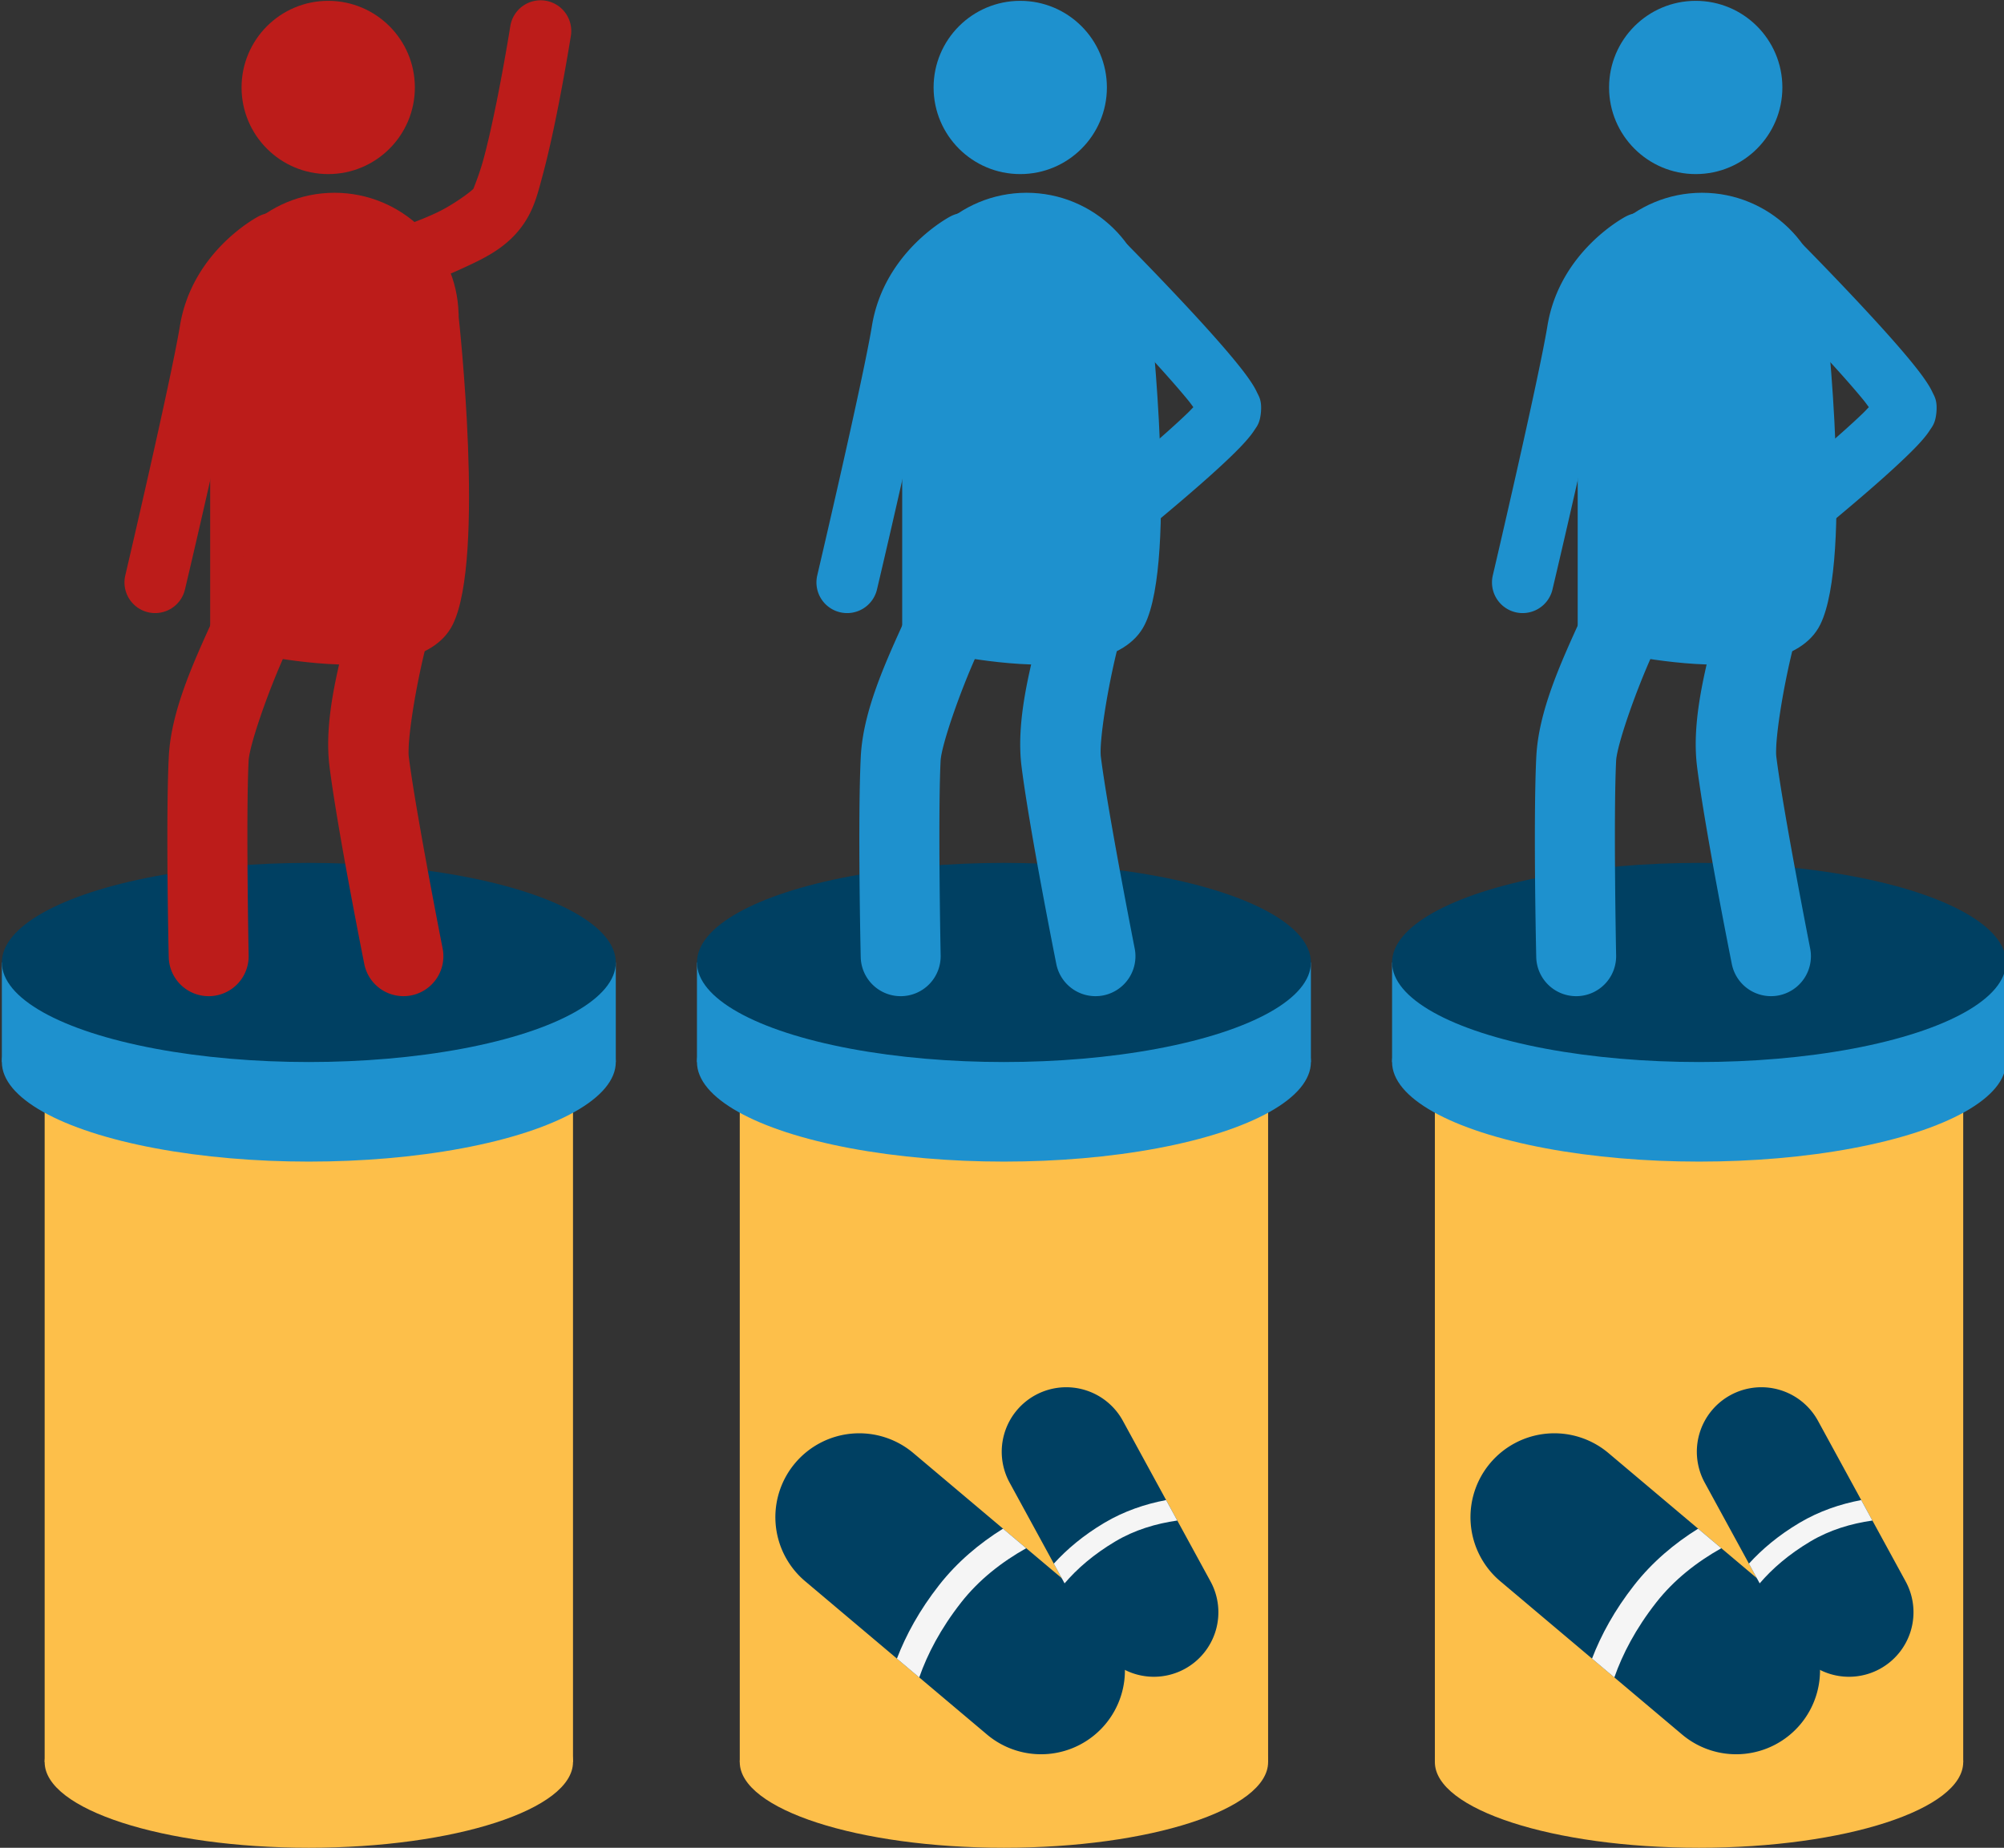 <?xml version="1.0" encoding="UTF-8" standalone="no"?>
<!-- Created with Inkscape (http://www.inkscape.org/) -->

<svg
   version="1.1"
   id="svg1"
   width="347.192"
   height="320.21"
   viewBox="0 0 347.192 320.21"
   sodipodi:docname="hill day.svg"
   inkscape:version="1.3.2 (091e20e, 2023-11-25, custom)"
   xmlns:inkscape="http://www.inkscape.org/namespaces/inkscape"
   xmlns:sodipodi="http://sodipodi.sourceforge.net/DTD/sodipodi-0.dtd"
   xmlns="http://www.w3.org/2000/svg"
   xmlns:svg="http://www.w3.org/2000/svg">
  <rect x="0" y="0" width="347.192" height="320.21" fill="#333333" stroke="none"/>
  <defs
     id="defs1" />
  <sodipodi:namedview
     id="namedview1"
     pagecolor="#ffffff"
     bordercolor="#000000"
     borderopacity="0.25"
     inkscape:showpageshadow="2"
     inkscape:pageopacity="0.0"
     inkscape:pagecheckerboard="0"
     inkscape:deskcolor="#d1d1d1"
     inkscape:zoom="0.25"
     inkscape:cx="-228"
     inkscape:cy="981.99999"
     inkscape:window-width="1920"
     inkscape:window-height="1009"
     inkscape:window-x="-8"
     inkscape:window-y="-8"
     inkscape:window-maximized="1"
     inkscape:current-layer="g1" />
  <g
     inkscape:groupmode="layer"
     inkscape:label="Image"
     id="g1"
     transform="translate(1009.294,-828.853)">
    <g
       id="g337"
       inkscape:label="FINAL why"
       inkscape:export-filename="icons\hill-day-why.svg"
       inkscape:export-xdpi="96"
       inkscape:export-ydpi="96">
      <g
         id="g333-3"
         transform="matrix(0.863,0,0,1,-2216.74,-1648.916)">
        <ellipse
           style="fill:#1e91ce;stroke:none;stroke-width:5;stroke-linecap:square;stroke-linejoin:miter;stroke-dasharray:none"
           id="path332-2"
           cx="1461.124"
           cy="2659.408"
           rx="53.033"
           ry="14.849" />
        <ellipse
           style="fill:#fdbf4a;stroke:none;stroke-width:5;stroke-linecap:square;stroke-linejoin:miter;stroke-dasharray:none"
           id="path332-1-76"
           cx="1461.124"
           cy="2783.129"
           rx="53.033"
           ry="14.849" />
        <rect
           style="fill:#fdbf4a;stroke:none;stroke-width:5;stroke-linecap:square;stroke-linejoin:miter;stroke-dasharray:none"
           id="rect333-2"
           width="106.066"
           height="123.721"
           x="1408.091"
           y="2659.408" />
        <ellipse
           style="fill:#1e91ce;stroke:none;stroke-width:5.81;stroke-linecap:square;stroke-linejoin:miter;stroke-dasharray:none"
           id="path332-1-4-0"
           cx="1461.124"
           cy="2661.814"
           rx="61.625"
           ry="17.255" />
        <rect
           style="fill:#1e91ce;stroke:none;stroke-width:2.013;stroke-linecap:square;stroke-linejoin:miter;stroke-dasharray:none"
           id="rect333-8-15"
           width="123.251"
           height="17.255"
           x="1399.499"
           y="2644.559" />
        <ellipse
           style="fill:#004062;stroke:none;stroke-width:5.81;stroke-linecap:square;stroke-linejoin:miter;stroke-dasharray:none"
           id="path332-3-7"
           cx="1461.124"
           cy="2644.559"
           rx="61.625"
           ry="17.255" />
      </g>
      <g
         id="g333-0-6"
         transform="matrix(0.863,0,0,1,-1975.886,-1648.916)">
        <ellipse
           style="fill:#1e91ce;stroke:none;stroke-width:5;stroke-linecap:square;stroke-linejoin:miter;stroke-dasharray:none"
           id="path332-6-4"
           cx="1461.124"
           cy="2659.408"
           rx="53.033"
           ry="14.849" />
        <ellipse
           style="fill:#fdbf4a;stroke:none;stroke-width:5;stroke-linecap:square;stroke-linejoin:miter;stroke-dasharray:none"
           id="path332-1-3-8"
           cx="1461.124"
           cy="2783.129"
           rx="53.033"
           ry="14.849" />
        <rect
           style="fill:#fdbf4a;stroke:none;stroke-width:5;stroke-linecap:square;stroke-linejoin:miter;stroke-dasharray:none"
           id="rect333-0-9"
           width="106.066"
           height="123.721"
           x="1408.091"
           y="2659.408" />
        <ellipse
           style="fill:#1e91ce;stroke:none;stroke-width:5.81;stroke-linecap:square;stroke-linejoin:miter;stroke-dasharray:none"
           id="path332-1-4-5-8"
           cx="1461.124"
           cy="2661.814"
           rx="61.625"
           ry="17.255" />
        <rect
           style="fill:#1e91ce;stroke:none;stroke-width:2.013;stroke-linecap:square;stroke-linejoin:miter;stroke-dasharray:none"
           id="rect333-8-1-2"
           width="123.251"
           height="17.255"
           x="1399.499"
           y="2644.559" />
        <ellipse
           style="fill:#004062;stroke:none;stroke-width:5.81;stroke-linecap:square;stroke-linejoin:miter;stroke-dasharray:none"
           id="path332-3-9-5"
           cx="1461.124"
           cy="2644.559"
           rx="61.625"
           ry="17.255" />
      </g>
      <g
         id="g333-4-2"
         transform="matrix(0.863,0,0,1,-2096.313,-1648.916)">
        <ellipse
           style="fill:#1e91ce;stroke:none;stroke-width:5;stroke-linecap:square;stroke-linejoin:miter;stroke-dasharray:none"
           id="path332-9-0"
           cx="1461.124"
           cy="2659.408"
           rx="53.033"
           ry="14.849" />
        <ellipse
           style="fill:#fdbf4a;stroke:none;stroke-width:5;stroke-linecap:square;stroke-linejoin:miter;stroke-dasharray:none"
           id="path332-1-7-1"
           cx="1461.124"
           cy="2783.129"
           rx="53.033"
           ry="14.849" />
        <rect
           style="fill:#fdbf4a;stroke:none;stroke-width:5;stroke-linecap:square;stroke-linejoin:miter;stroke-dasharray:none"
           id="rect333-9-1"
           width="106.066"
           height="123.721"
           x="1408.091"
           y="2659.408" />
        <ellipse
           style="fill:#1e91ce;stroke:none;stroke-width:5.81;stroke-linecap:square;stroke-linejoin:miter;stroke-dasharray:none"
           id="path332-1-4-7-2"
           cx="1461.124"
           cy="2661.814"
           rx="61.625"
           ry="17.255" />
        <rect
           style="fill:#1e91ce;stroke:none;stroke-width:2.013;stroke-linecap:square;stroke-linejoin:miter;stroke-dasharray:none"
           id="rect333-8-6-3"
           width="123.251"
           height="17.255"
           x="1399.499"
           y="2644.559" />
        <ellipse
           style="fill:#004062;stroke:none;stroke-width:5.81;stroke-linecap:square;stroke-linejoin:miter;stroke-dasharray:none"
           id="path332-3-94-6"
           cx="1461.124"
           cy="2644.559"
           rx="61.625"
           ry="17.255" />
      </g>
      <g
         id="g20511-4-0"
         style="fill:#bc1c1a"
         transform="matrix(4.016,0,0,4.016,-1401.569,303.926)">
        <path
           id="path20504-4-3"
           style="fill:#bc1c1a;stroke-width:7.938;stroke-linecap:round"
           d="m 112.105,139.027 c -2.901,0.005 -5.271,2.316 -5.35,5.215 h -0.01 v 0.145 14.111 c 0,0 8.821,2.486 10.466,-0.841 1.412,-2.857 0.254,-13.27 0.254,-13.27 v -0.145 h -0.004 c -0.078,-2.902 -2.453,-5.214 -5.356,-5.215 z"
           sodipodi:nodetypes="cccccsccccc" />
        <circle
           style="fill:#bc1c1a;stroke-width:7.938;stroke-linecap:round"
           id="circle20504-5-7"
           cx="111.837"
           cy="134.483"
           r="3.738" />
        <g
           id="g20506-75-2"
           style="fill:#bc1c1a">
          <path
             style="color:#000000;fill:#bc1c1a;stroke-linecap:round;-inkscape-stroke:none"
             d="m 110.114,154.76 c 0,0 -3.307,6.096 -3.434,8.696 -0.127,2.6 0,8.516 0,8.516"
             id="path20505-5-7" />
          <path
             style="color:#000000;fill:#bc1c1a;stroke-linecap:round;-inkscape-stroke:none"
             d="m 110.936,153.244 a 1.724,1.724 0 0 0 -2.336,0.693 c 0,0 -0.852,1.57 -1.723,3.48 -0.871,1.911 -1.822,3.991 -1.918,5.953 -0.136,2.783 -0.002,8.637 -0.002,8.637 a 1.724,1.724 0 0 0 1.76,1.688 1.724,1.724 0 0 0 1.688,-1.762 c 0,0 -0.12,-5.978 -0.002,-8.395 0.031,-0.637 0.797,-2.904 1.611,-4.691 0.814,-1.787 1.615,-3.266 1.615,-3.266 a 1.724,1.724 0 0 0 -0.693,-2.338 z"
             id="path20506-8-5" />
        </g>
        <g
           id="g20508-2-2"
           style="fill:#bc1c1a">
          <path
             style="color:#000000;fill:#bc1c1a;stroke-linecap:round;-inkscape-stroke:none"
             d="m 109.45,141.213 c 0,0 -2.284,1.199 -2.705,3.767 -0.421,2.569 -2.376,10.861 -2.376,10.861"
             id="path20507-8-1" />
          <path
             style="color:#000000;fill:#bc1c1a;stroke-linecap:round;-inkscape-stroke:none"
             d="m 109.844,139.951 a 1.323,1.323 0 0 0 -1.008,0.092 c 0,0 -2.862,1.468 -3.396,4.725 -0.389,2.372 -2.357,10.771 -2.357,10.771 a 1.323,1.323 0 0 0 0.984,1.59 1.323,1.323 0 0 0 1.59,-0.982 c 0,0 1.941,-8.187 2.395,-10.951 0.308,-1.88 2.014,-2.811 2.014,-2.811 a 1.323,1.323 0 0 0 0.557,-1.787 1.323,1.323 0 0 0 -0.777,-0.646 z"
             id="path20508-2-3" />
        </g>
        <g
           id="g20510-0-0"
           style="fill:#bc1c1a">
          <path
             style="color:#000000;fill:#bc1c1a;stroke-linecap:round;-inkscape-stroke:none"
             d="m 115.478,154.425 c 0,0 -2.198,6.577 -1.872,9.16 0.326,2.582 1.479,8.387 1.479,8.387"
             id="path20509-7-1" />
          <path
             style="color:#000000;fill:#bc1c1a;stroke-linecap:round;-inkscape-stroke:none"
             d="m 116.023,152.789 a 1.724,1.724 0 0 0 -2.18,1.09 c 0,0 -0.568,1.694 -1.094,3.727 -0.526,2.033 -1.1,4.246 -0.854,6.195 0.349,2.765 1.498,8.506 1.498,8.506 a 1.724,1.724 0 0 0 2.025,1.355 1.724,1.724 0 0 0 1.355,-2.025 c 0,0 -1.156,-5.867 -1.459,-8.268 -0.08,-0.633 0.28,-3.001 0.771,-4.902 0.492,-1.901 1.025,-3.496 1.025,-3.496 a 1.724,1.724 0 0 0 -1.09,-2.182 z"
             id="path20510-2-1" />
        </g>
        <path
           style="color:#000000;fill:#bc1c1a;stroke-linecap:round;-inkscape-stroke:none"
           d="m 121.207,130.738 a 1.323,1.323 0 0 0 -1.514,1.098 c 0,0 -0.247,1.555 -0.588,3.25 -0.171,0.848 -0.365,1.73 -0.557,2.447 -0.192,0.717 -0.459,1.339 -0.443,1.314 -0.058,0.09 -0.869,0.708 -1.641,1.064 -0.772,0.356 -1.461,0.578 -1.461,0.578 a 1.323,1.323 0 0 0 -0.855,1.664 1.323,1.323 0 0 0 1.664,0.855 c 0,0 0.825,-0.263 1.762,-0.695 0.937,-0.433 2.031,-0.908 2.756,-2.035 0.407,-0.633 0.558,-1.256 0.773,-2.062 0.216,-0.807 0.419,-1.729 0.596,-2.609 0.354,-1.76 0.607,-3.355 0.607,-3.355 a 1.323,1.323 0 0 0 -1.1,-1.514 z"
           id="path20511-1-0" />
      </g>
      <g
         id="g20438-1"
         transform="matrix(1.837,0,0,1.837,-1052.972,756.556)">
        <path
           id="path20437-7"
           style="fill:#004062;stroke:none;stroke-width:2.117;stroke-linecap:round;stroke-dasharray:none"
           d="m 98.766,177.379 a 7.91,7.91 0 0 0 0.948,11.146 l 17.145,14.457 a 7.91,7.91 0 0 0 11.147,-0.948 7.91,7.91 0 0 0 -0.948,-11.147 l -17.145,-14.457 a 7.91,7.91 0 0 0 -11.146,0.948 z" />
        <path
           id="path20438-2"
           style="color:#000000;fill:#f5f5f5;stroke-linecap:round;-inkscape-stroke:none"
           d="m 118.372,183.565 c -2.232,1.393 -4.311,3.135 -6.028,5.325 -1.86,2.373 -3.129,4.716 -3.979,6.931 l 2.106,1.777 c 0.769,-2.199 2.01,-4.593 3.954,-7.075 1.675,-2.138 3.814,-3.808 6.133,-5.114 z" />
      </g>
      <g
         id="g20447-1"
         transform="matrix(1.317,0.512,-0.512,1.317,-869.177,786.446)">
        <path
           id="path20446-2"
           style="fill:#004062;stroke:none;stroke-width:2.117;stroke-linecap:round;stroke-dasharray:none"
           d="m 98.766,177.379 a 7.91,7.91 0 0 0 0.948,11.146 l 17.145,14.457 a 7.91,7.91 0 0 0 11.147,-0.948 7.91,7.91 0 0 0 -0.948,-11.147 l -17.145,-14.457 a 7.91,7.91 0 0 0 -11.146,0.948 z" />
        <path
           id="path20447-3"
           style="color:#000000;fill:#f5f5f5;stroke-linecap:round;-inkscape-stroke:none"
           d="m 118.372,183.565 c -2.232,1.393 -4.311,3.135 -6.028,5.325 -1.86,2.373 -3.129,4.716 -3.979,6.931 l 2.106,1.777 c 0.769,-2.199 2.01,-4.593 3.954,-7.075 1.675,-2.138 3.814,-3.808 6.133,-5.114 z" />
      </g>
      <g
         id="g20438-0-7"
         transform="matrix(1.837,0,0,1.837,-932.545,756.556)">
        <path
           id="path20437-2-6"
           style="fill:#004062;stroke:none;stroke-width:2.117;stroke-linecap:round;stroke-dasharray:none"
           d="m 98.766,177.379 a 7.91,7.91 0 0 0 0.948,11.146 l 17.145,14.457 a 7.91,7.91 0 0 0 11.147,-0.948 7.91,7.91 0 0 0 -0.948,-11.147 l -17.145,-14.457 a 7.91,7.91 0 0 0 -11.146,0.948 z" />
        <path
           id="path20438-8-6"
           style="color:#000000;fill:#f5f5f5;stroke-linecap:round;-inkscape-stroke:none"
           d="m 118.372,183.565 c -2.232,1.393 -4.311,3.135 -6.028,5.325 -1.86,2.373 -3.129,4.716 -3.979,6.931 l 2.106,1.777 c 0.769,-2.199 2.01,-4.593 3.954,-7.075 1.675,-2.138 3.814,-3.808 6.133,-5.114 z" />
      </g>
      <g
         id="g20447-0-0"
         transform="matrix(1.317,0.512,-0.512,1.317,-748.75,786.446)">
        <path
           id="path20446-4-3"
           style="fill:#004062;stroke:none;stroke-width:2.117;stroke-linecap:round;stroke-dasharray:none"
           d="m 98.766,177.379 a 7.91,7.91 0 0 0 0.948,11.146 l 17.145,14.457 a 7.91,7.91 0 0 0 11.147,-0.948 7.91,7.91 0 0 0 -0.948,-11.147 l -17.145,-14.457 a 7.91,7.91 0 0 0 -11.146,0.948 z" />
        <path
           id="path20447-6-9"
           style="color:#000000;fill:#f5f5f5;stroke-linecap:round;-inkscape-stroke:none"
           d="m 118.372,183.565 c -2.232,1.393 -4.311,3.135 -6.028,5.325 -1.86,2.373 -3.129,4.716 -3.979,6.931 l 2.106,1.777 c 0.769,-2.199 2.01,-4.593 3.954,-7.075 1.675,-2.138 3.814,-3.808 6.133,-5.114 z" />
      </g>
      <g
         id="g20519-6-9"
         transform="matrix(4.016,0,0,4.016,-1352.878,303.926)"
         style="fill:#1e91ce">
        <path
           id="path20512-9-5"
           style="fill:#1e91ce;stroke-width:7.938;stroke-linecap:round"
           d="m 129.834,139.027 c -2.901,0.005 -5.271,2.316 -5.35,5.215 h -0.01 v 0.145 14.111 c 0,0 8.821,2.486 10.466,-0.841 1.412,-2.857 0.254,-13.27 0.254,-13.27 v -0.145 h -0.004 c -0.078,-2.902 -2.453,-5.214 -5.356,-5.215 z"
           sodipodi:nodetypes="cccccsccccc" />
        <circle
           style="fill:#1e91ce;stroke-width:7.938;stroke-linecap:round"
           id="circle20512-6-1"
           cx="129.567"
           cy="134.483"
           r="3.738" />
        <g
           id="g20514-5-2"
           style="fill:#1e91ce">
          <path
             style="color:#000000;fill:#1e91ce;stroke-linecap:round;-inkscape-stroke:none"
             d="m 127.843,154.76 c 0,0 -3.307,6.096 -3.434,8.696 -0.127,2.6 0,8.516 0,8.516"
             id="path20513-3-7" />
          <path
             style="color:#000000;fill:#1e91ce;stroke-linecap:round;-inkscape-stroke:none"
             d="m 128.664,153.244 a 1.724,1.724 0 0 0 -2.336,0.693 c 0,0 -0.852,1.57 -1.723,3.48 -0.871,1.911 -1.822,3.991 -1.918,5.953 -0.136,2.783 -0.002,8.637 -0.002,8.637 a 1.724,1.724 0 0 0 1.76,1.688 1.724,1.724 0 0 0 1.688,-1.762 c 0,0 -0.12,-5.978 -0.002,-8.395 0.031,-0.637 0.797,-2.904 1.611,-4.691 0.814,-1.787 1.615,-3.266 1.615,-3.266 a 1.724,1.724 0 0 0 -0.693,-2.338 z"
             id="path20514-5-2" />
        </g>
        <g
           id="g20516-2-6"
           style="fill:#1e91ce">
          <path
             style="color:#000000;fill:#1e91ce;stroke-linecap:round;-inkscape-stroke:none"
             d="m 127.18,141.213 c 0,0 -2.284,1.199 -2.705,3.767 -0.421,2.569 -2.376,10.861 -2.376,10.861"
             id="path20515-8-2" />
          <path
             style="color:#000000;fill:#1e91ce;stroke-linecap:round;-inkscape-stroke:none"
             d="m 126.564,140.043 c 0,0 -2.86,1.468 -3.395,4.725 -0.389,2.372 -2.359,10.771 -2.359,10.771 a 1.323,1.323 0 0 0 0.984,1.59 1.323,1.323 0 0 0 1.592,-0.982 c 0,0 1.939,-8.187 2.393,-10.951 0.308,-1.88 2.016,-2.811 2.016,-2.811 a 1.323,1.323 0 0 0 0.557,-1.787 1.323,1.323 0 0 0 -1.787,-0.555 z"
             id="path20516-0-0" />
        </g>
        <g
           id="g20518-20-9"
           style="fill:#1e91ce">
          <path
             style="color:#000000;fill:#1e91ce;stroke-linecap:round;-inkscape-stroke:none"
             d="m 133.207,154.425 c 0,0 -2.198,6.577 -1.872,9.16 0.326,2.582 1.479,8.387 1.479,8.387"
             id="path20517-9-2" />
          <path
             style="color:#000000;fill:#1e91ce;stroke-linecap:round;-inkscape-stroke:none"
             d="m 133.754,152.789 a 1.724,1.724 0 0 0 -2.182,1.09 c 0,0 -0.566,1.694 -1.092,3.727 -0.526,2.033 -1.102,4.246 -0.855,6.195 0.349,2.765 1.498,8.506 1.498,8.506 a 1.724,1.724 0 0 0 2.027,1.355 1.724,1.724 0 0 0 1.354,-2.025 c 0,0 -1.156,-5.867 -1.459,-8.268 -0.08,-0.633 0.282,-3.001 0.773,-4.902 0.492,-1.901 1.023,-3.496 1.023,-3.496 a 1.724,1.724 0 0 0 -1.088,-2.182 z"
             id="path20518-0-1" />
        </g>
        <path
           style="color:#000000;fill:#1e91ce;stroke-linecap:round;-inkscape-stroke:none"
           d="m 133.312,140.922 a 1.323,1.323 0 0 0 -0.938,0.383 1.323,1.323 0 0 0 -0.012,1.871 c 0,0 1.337,1.351 2.658,2.779 0.661,0.714 1.318,1.45 1.783,2.018 0.105,0.128 0.151,0.198 0.232,0.305 -0.092,0.095 -0.147,0.158 -0.264,0.27 -0.519,0.499 -1.24,1.135 -1.961,1.75 -1.441,1.231 -2.883,2.385 -2.883,2.385 a 1.323,1.323 0 0 0 -0.207,1.859 1.323,1.323 0 0 0 1.859,0.207 c 0,0 1.466,-1.173 2.949,-2.439 0.742,-0.633 1.487,-1.288 2.076,-1.854 0.294,-0.283 0.548,-0.539 0.762,-0.789 0.107,-0.125 0.205,-0.246 0.303,-0.398 0.098,-0.152 0.238,-0.293 0.281,-0.768 0.046,-0.514 -0.09,-0.69 -0.17,-0.861 -0.08,-0.172 -0.163,-0.307 -0.256,-0.447 -0.186,-0.281 -0.411,-0.571 -0.676,-0.895 -0.529,-0.646 -1.207,-1.402 -1.887,-2.137 -1.36,-1.47 -2.719,-2.846 -2.719,-2.846 a 1.323,1.323 0 0 0 -0.934,-0.393 z"
           id="path20519-7-7" />
      </g>
      <g
         id="g20527-3-4"
         transform="matrix(4.016,0,0,4.016,-1306.69,303.926)"
         style="fill:#1e91ce">
        <path
           id="path20520-3-1"
           style="fill:#1e91ce;stroke-width:7.938;stroke-linecap:round"
           d="m 147.474,139.027 c -2.901,0.005 -5.271,2.316 -5.35,5.215 h -0.01 v 0.145 14.111 c 0,0 8.821,2.486 10.466,-0.841 1.412,-2.857 0.254,-13.27 0.254,-13.27 v -0.145 h -0.004 c -0.078,-2.902 -2.453,-5.214 -5.356,-5.215 z"
           sodipodi:nodetypes="cccccsccccc" />
        <circle
           style="fill:#1e91ce;stroke-width:7.938;stroke-linecap:round"
           id="circle20520-7-6"
           cx="147.206"
           cy="134.483"
           r="3.738" />
        <g
           id="g20522-1-1"
           style="fill:#1e91ce">
          <path
             style="color:#000000;fill:#1e91ce;stroke-linecap:round;-inkscape-stroke:none"
             d="m 145.483,154.76 c 0,0 -3.307,6.096 -3.434,8.696 -0.127,2.6 0,8.516 0,8.516"
             id="path20521-1-3" />
          <path
             style="color:#000000;fill:#1e91ce;stroke-linecap:round;-inkscape-stroke:none"
             d="m 146.305,153.244 a 1.724,1.724 0 0 0 -2.336,0.693 c 0,0 -0.852,1.57 -1.723,3.48 -0.871,1.911 -1.822,3.991 -1.918,5.953 -0.136,2.783 -0.002,8.637 -0.002,8.637 a 1.724,1.724 0 0 0 1.76,1.688 1.724,1.724 0 0 0 1.686,-1.762 c 0,0 -0.118,-5.978 0,-8.395 0.031,-0.637 0.797,-2.904 1.611,-4.691 0.814,-1.787 1.615,-3.266 1.615,-3.266 a 1.724,1.724 0 0 0 -0.693,-2.338 z"
             id="path20522-71-6" />
        </g>
        <g
           id="g20524-7-5"
           style="fill:#1e91ce">
          <path
             style="color:#000000;fill:#1e91ce;stroke-linecap:round;-inkscape-stroke:none"
             d="m 144.819,141.213 c 0,0 -2.284,1.199 -2.705,3.767 -0.421,2.569 -2.376,10.861 -2.376,10.861"
             id="path20523-4-7" />
          <path
             style="color:#000000;fill:#1e91ce;stroke-linecap:round;-inkscape-stroke:none"
             d="m 144.205,140.043 c 0,0 -2.862,1.468 -3.396,4.725 -0.389,2.372 -2.357,10.771 -2.357,10.771 a 1.323,1.323 0 0 0 0.984,1.59 1.323,1.323 0 0 0 1.59,-0.982 c 0,0 1.941,-8.187 2.395,-10.951 0.308,-1.88 2.014,-2.811 2.014,-2.811 a 1.323,1.323 0 0 0 0.557,-1.787 1.323,1.323 0 0 0 -1.785,-0.555 z"
             id="path20524-1-2" />
        </g>
        <g
           id="g20526-6-0"
           style="fill:#1e91ce">
          <path
             style="color:#000000;fill:#1e91ce;stroke-linecap:round;-inkscape-stroke:none"
             d="m 150.847,154.425 c 0,0 -2.198,6.577 -1.872,9.16 0.326,2.582 1.479,8.387 1.479,8.387"
             id="path20525-25-2" />
          <path
             style="color:#000000;fill:#1e91ce;stroke-linecap:round;-inkscape-stroke:none"
             d="m 151.393,152.789 a 1.724,1.724 0 0 0 -2.18,1.09 c 0,0 -0.568,1.694 -1.094,3.727 -0.526,2.033 -1.1,4.246 -0.854,6.195 0.349,2.765 1.498,8.506 1.498,8.506 a 1.724,1.724 0 0 0 2.025,1.355 1.724,1.724 0 0 0 1.355,-2.025 c 0,0 -1.156,-5.867 -1.459,-8.268 -0.08,-0.633 0.28,-3.001 0.771,-4.902 0.492,-1.901 1.025,-3.496 1.025,-3.496 a 1.724,1.724 0 0 0 -1.09,-2.182 z"
             id="path20526-4-2" />
        </g>
        <path
           style="color:#000000;fill:#1e91ce;stroke-linecap:round;-inkscape-stroke:none"
           d="m 150.951,140.922 a 1.323,1.323 0 0 0 -0.938,0.383 1.323,1.323 0 0 0 -0.01,1.871 c 0,0 1.337,1.351 2.658,2.779 0.661,0.714 1.318,1.45 1.783,2.018 0.104,0.128 0.149,0.198 0.23,0.305 -0.092,0.094 -0.146,0.158 -0.262,0.27 -0.519,0.499 -1.24,1.135 -1.961,1.75 -1.441,1.231 -2.885,2.385 -2.885,2.385 a 1.323,1.323 0 0 0 -0.205,1.859 1.323,1.323 0 0 0 1.859,0.207 c 0,0 1.466,-1.173 2.949,-2.439 0.742,-0.633 1.485,-1.288 2.074,-1.854 0.294,-0.283 0.55,-0.539 0.764,-0.789 0.107,-0.125 0.203,-0.246 0.301,-0.398 0.098,-0.152 0.238,-0.293 0.281,-0.768 0.046,-0.514 -0.088,-0.69 -0.168,-0.861 -0.08,-0.172 -0.163,-0.307 -0.256,-0.447 -0.186,-0.281 -0.411,-0.571 -0.676,-0.895 -0.529,-0.646 -1.209,-1.402 -1.889,-2.137 -1.36,-1.47 -2.719,-2.846 -2.719,-2.846 a 1.323,1.323 0 0 0 -0.934,-0.393 z"
           id="path20527-7-3" />
      </g>
    </g>
  </g>
</svg>
